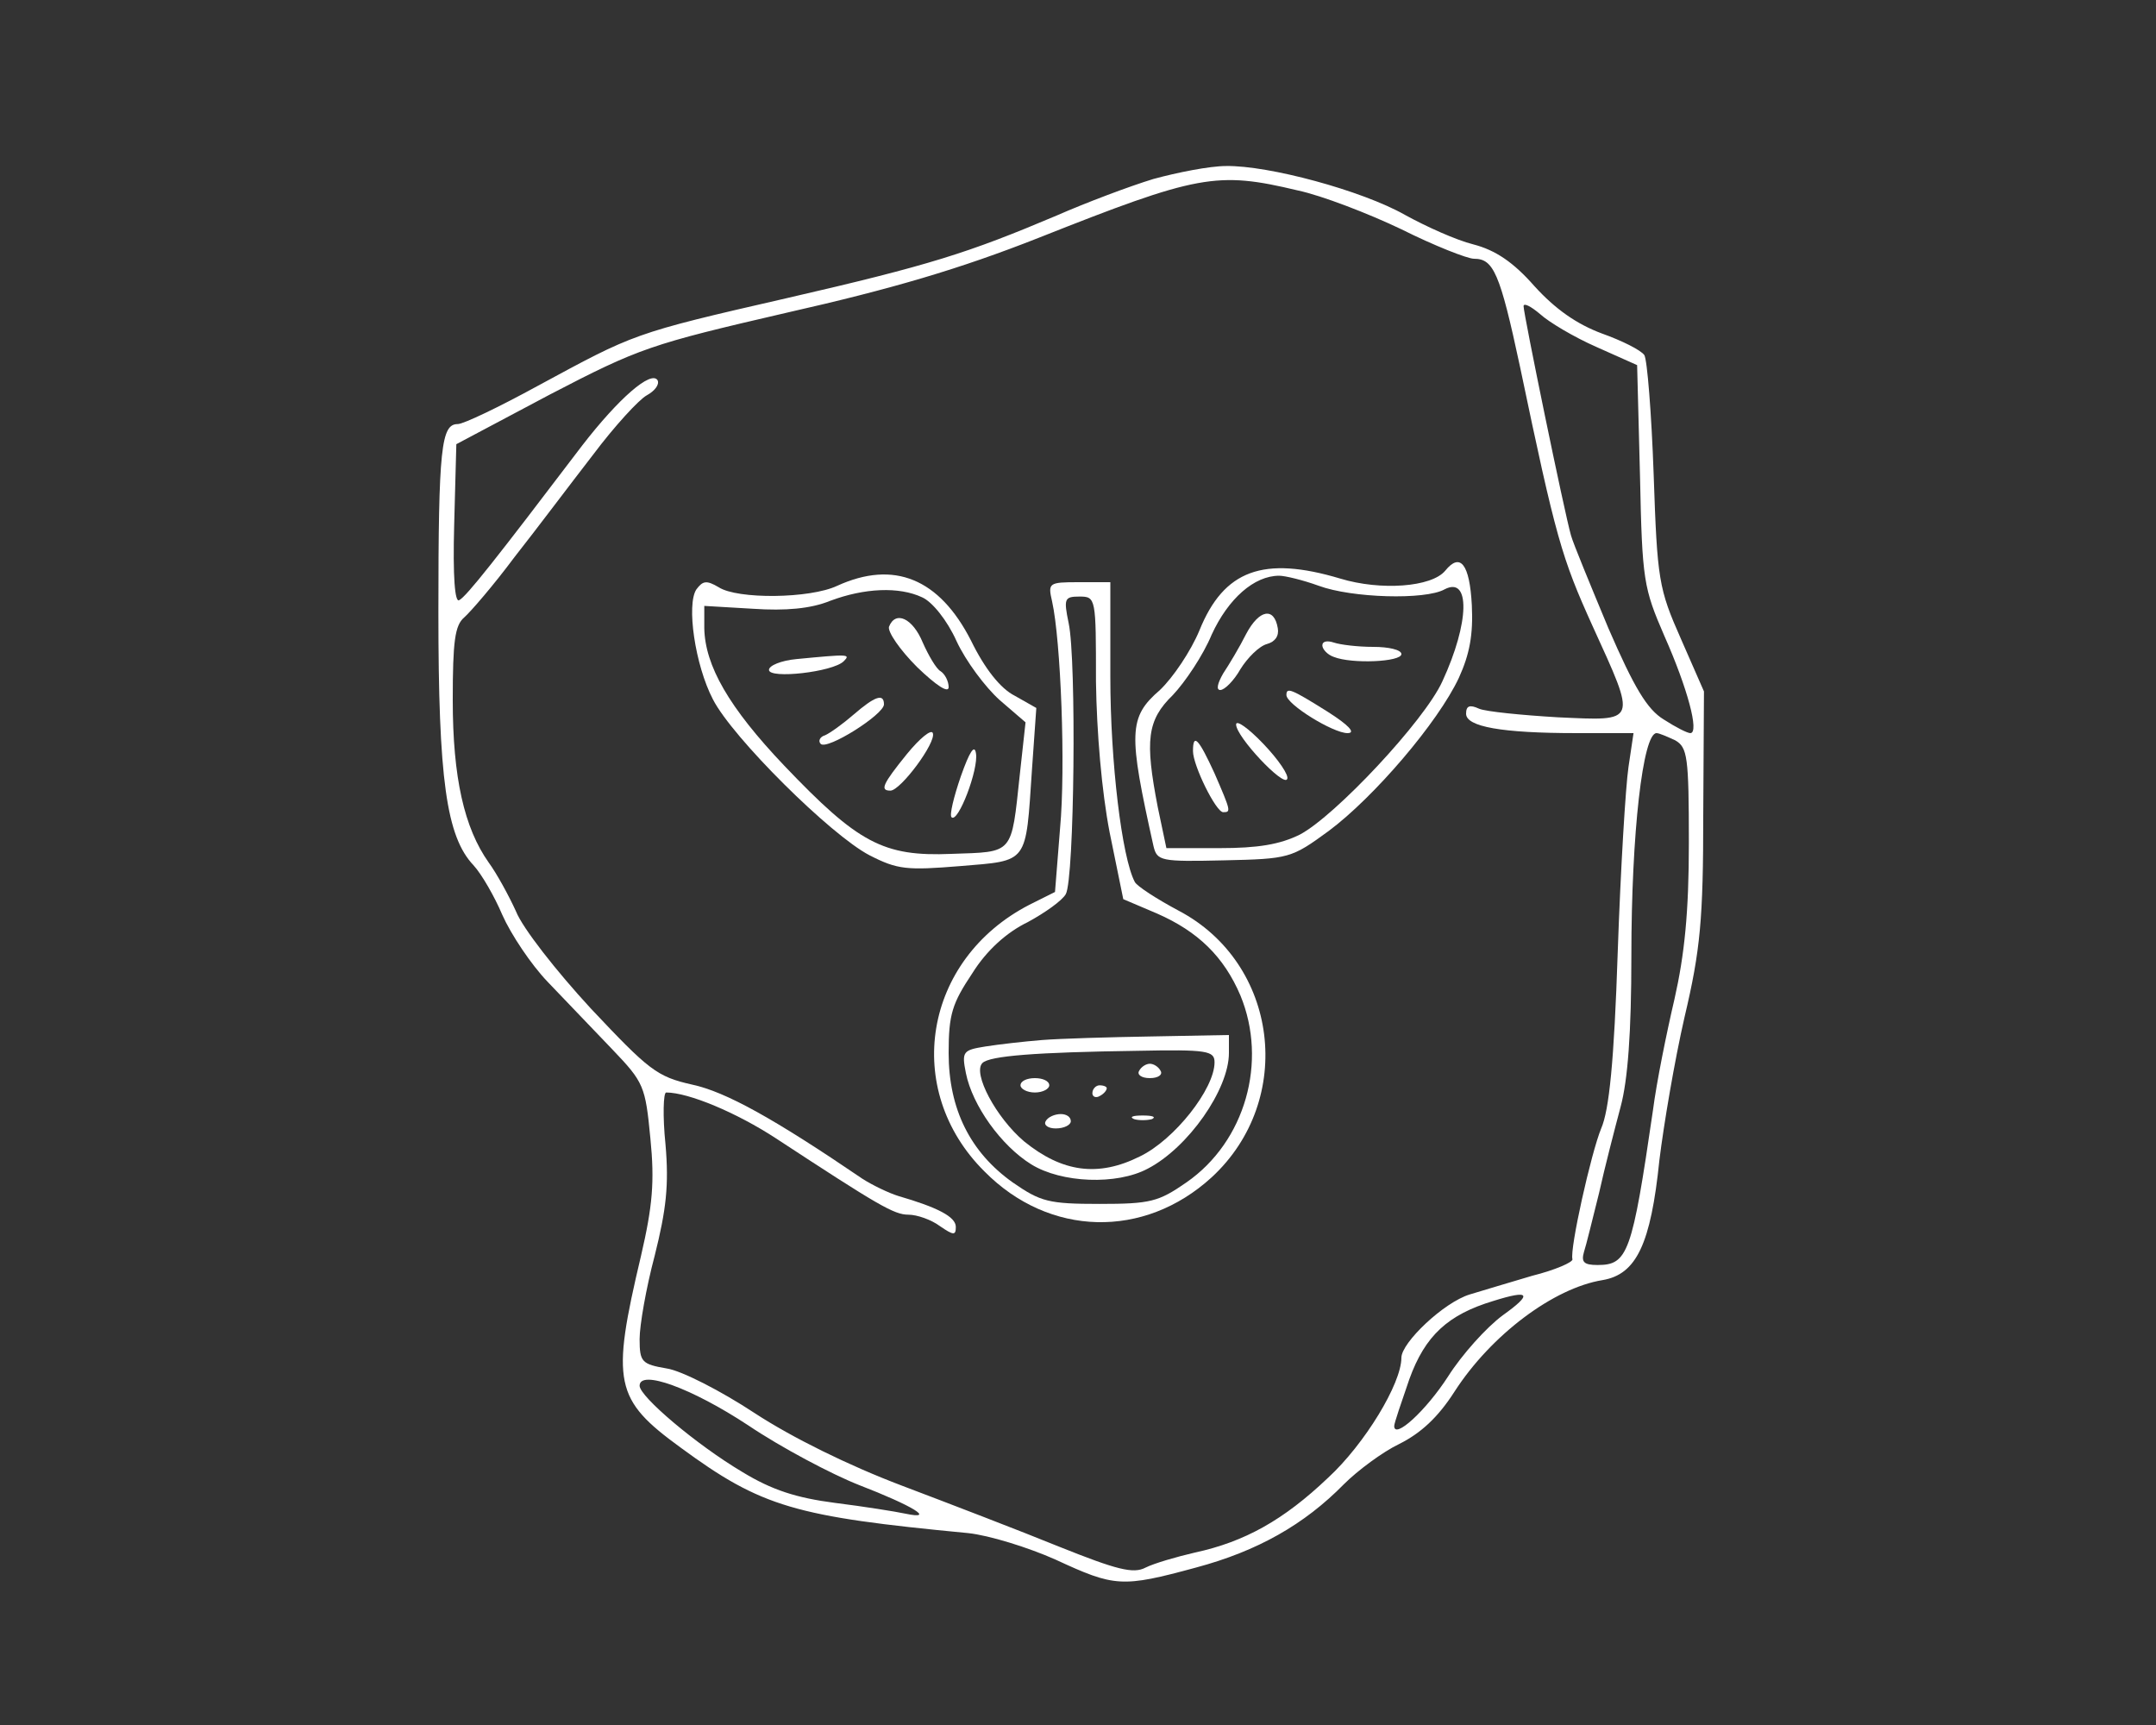 <?xml version="1.0" standalone="no"?>
<!DOCTYPE svg PUBLIC "-//W3C//DTD SVG 20010904//EN"
 "http://www.w3.org/TR/2001/REC-SVG-20010904/DTD/svg10.dtd">
<svg version="1.0" xmlns="http://www.w3.org/2000/svg"
 width="300pt" height="240pt" viewBox="0 0 300 240"
 preserveAspectRatio="xMidYMid meet">

<rect x="0" y="0" width="300" height="240" fill="#333333" stroke="none"/>

<g transform="translate(0,240) scale(0.1,-0.1)"
fill="#ffffff" stroke="none">
<path d="M1605 2151 c-33 -10 -94 -33 -135 -51 -123 -52 -176 -69 -376 -115
-214 -49 -211 -49 -346 -122 -53 -29 -103 -53 -111 -53 -23 0 -27 -32 -27
-262 0 -232 11 -312 49 -352 11 -12 29 -43 40 -69 12 -27 40 -69 63 -93 24
-25 64 -67 90 -94 44 -46 46 -51 53 -124 6 -60 3 -94 -13 -163 -42 -177 -37
-200 55 -267 113 -83 159 -96 400 -119 29 -3 84 -20 122 -37 82 -38 92 -39
195 -11 86 23 151 60 206 116 19 19 54 45 77 56 30 15 54 37 77 73 51 79 138
144 206 155 47 8 67 50 79 167 6 49 21 138 35 199 22 93 26 136 26 281 l1 172
-32 73 c-31 70 -33 82 -38 229 -3 85 -9 160 -13 166 -5 7 -31 20 -59 30 -35
13 -65 34 -94 66 -29 33 -54 50 -85 58 -24 6 -66 25 -95 41 -60 34 -190 69
-249 68 -23 0 -68 -9 -101 -18z m201 -16 c33 -7 98 -32 144 -54 46 -23 92 -41
101 -41 27 0 36 -19 64 -150 50 -239 58 -266 101 -361 62 -136 63 -132 -48
-127 -51 3 -101 8 -110 12 -13 6 -18 4 -18 -7 0 -18 49 -27 154 -27 l79 0 -7
-47 c-4 -27 -11 -142 -15 -258 -5 -152 -12 -220 -23 -245 -14 -34 -44 -168
-40 -182 1 -4 -24 -15 -56 -23 -31 -9 -70 -21 -87 -26 -36 -11 -95 -67 -95
-88 0 -36 -51 -120 -102 -167 -62 -59 -116 -89 -185 -104 -26 -6 -57 -15 -69
-21 -17 -9 -40 -3 -120 29 -54 22 -153 60 -219 85 -74 28 -153 67 -205 101
-47 31 -102 59 -122 62 -35 6 -38 9 -38 41 0 19 9 71 21 116 16 64 20 98 15
155 -4 39 -3 72 1 72 31 0 98 -28 153 -64 142 -93 164 -106 184 -106 12 0 32
-7 44 -16 19 -13 22 -13 22 -1 0 14 -25 27 -80 43 -13 4 -36 15 -50 24 -122
83 -190 121 -237 131 -49 11 -60 20 -141 106 -48 52 -95 112 -104 135 -10 22
-27 53 -38 68 -34 48 -50 118 -50 226 0 82 3 104 16 115 9 8 41 45 70 84 30
38 78 102 109 142 30 40 64 77 75 83 11 6 18 15 15 21 -9 14 -54 -25 -105 -91
-120 -158 -161 -210 -171 -215 -6 -4 -9 32 -7 105 l3 112 130 69 c125 65 140
70 330 114 146 33 241 61 350 104 222 88 248 93 361 66z m416 -218 l56 -25 4
-154 c3 -146 5 -156 34 -223 32 -72 49 -135 36 -135 -4 0 -20 8 -37 19 -23 14
-41 44 -77 127 -25 60 -49 118 -52 129 -9 31 -66 308 -66 319 0 5 10 0 23 -11
12 -11 47 -32 79 -46z m109 -547 c17 -10 19 -22 19 -143 0 -96 -6 -155 -20
-217 -11 -47 -25 -116 -30 -155 -29 -199 -35 -215 -77 -215 -19 0 -23 4 -19
18 3 9 12 46 21 82 8 36 22 90 30 120 10 37 15 103 15 210 0 171 16 310 35
310 4 0 15 -5 26 -10z m-240 -800 c-23 -17 -57 -55 -76 -85 -31 -48 -75 -88
-75 -69 0 4 10 33 21 65 22 61 54 90 117 109 51 16 55 10 13 -20z m-1050 -153
c46 -31 116 -68 154 -83 75 -29 108 -49 65 -40 -14 3 -58 10 -98 15 -54 7 -88
18 -129 43 -64 38 -143 105 -143 120 0 23 72 -3 151 -55z"/>
<path d="M2011 1606 c-19 -23 -90 -28 -146 -11 -107 32 -162 12 -196 -72 -12
-29 -37 -66 -55 -83 -44 -38 -44 -60 -9 -217 5 -21 10 -22 98 -20 91 2 94 3
146 41 63 47 152 151 181 213 15 33 20 60 18 101 -3 57 -16 74 -37 48z m-176
-21 c46 -17 148 -20 175 -5 36 19 35 -46 -3 -128 -25 -55 -149 -187 -198 -213
-28 -14 -59 -19 -112 -19 l-74 0 -12 57 c-18 93 -15 121 21 156 17 18 42 55
54 84 23 50 59 82 94 82 8 0 33 -6 55 -14z"/>
<path d="M1734 1518 c-9 -18 -24 -43 -32 -55 -8 -14 -10 -23 -4 -23 6 0 19 13
28 29 10 16 26 32 37 35 11 3 17 11 15 22 -5 30 -26 26 -44 -8z"/>
<path d="M1840 1502 c0 -5 7 -13 16 -16 25 -10 94 -7 94 4 0 6 -18 10 -39 10
-22 0 -46 3 -55 6 -9 3 -16 2 -16 -4z"/>
<path d="M1790 1433 c0 -13 65 -53 85 -53 12 0 2 11 -28 30 -51 32 -57 34 -57
23z"/>
<path d="M1720 1392 c0 -17 66 -87 71 -76 3 5 -12 27 -33 49 -21 22 -38 34
-38 27z"/>
<path d="M1660 1355 c0 -20 32 -85 42 -85 11 0 11 1 -12 54 -22 48 -30 57 -30
31z"/>
<path d="M1165 1585 c-38 -18 -139 -19 -165 -2 -17 10 -22 9 -31 -3 -14 -21
-2 -105 23 -153 27 -53 164 -189 218 -217 39 -20 52 -21 126 -15 96 8 91 2
100 135 l6 85 -30 17 c-20 10 -42 38 -61 77 -44 86 -107 112 -186 76z m118
-16 c14 -6 35 -32 48 -61 13 -28 40 -64 60 -82 l36 -31 -8 -73 c-12 -112 -8
-107 -95 -110 -95 -4 -130 15 -233 123 -77 81 -110 139 -111 191 l0 31 68 -4
c45 -3 80 0 107 11 48 18 96 20 128 5z"/>
<path d="M1237 1528 c-2 -7 15 -32 39 -56 27 -26 44 -37 44 -28 0 8 -5 18 -11
22 -6 3 -17 22 -25 40 -14 34 -38 45 -47 22z"/>
<path d="M1108 1483 c-21 -2 -38 -9 -38 -15 0 -13 89 -3 104 12 10 10 7 10
-66 3z"/>
<path d="M1188 1406 c-15 -13 -33 -26 -40 -29 -7 -2 -10 -8 -6 -12 9 -9 88 41
88 55 0 16 -13 11 -42 -14z"/>
<path d="M1262 1351 c-34 -42 -38 -51 -23 -51 14 0 64 67 59 80 -2 6 -18 -7
-36 -29z"/>
<path d="M1337 1320 c-10 -29 -16 -54 -13 -57 9 -9 38 67 34 89 -2 13 -9 2
-21 -32z"/>
<path d="M1464 1563 c12 -54 19 -230 11 -316 l-7 -88 -36 -18 c-147 -76 -177
-257 -62 -371 90 -91 222 -94 316 -8 117 108 93 298 -46 371 -30 16 -58 34
-61 40 -18 34 -34 167 -34 285 l0 132 -44 0 c-42 0 -43 -1 -37 -27z m61 -111
c1 -71 8 -153 19 -210 l19 -93 47 -20 c57 -25 93 -60 116 -114 38 -92 7 -203
-75 -260 -39 -27 -50 -30 -121 -30 -71 0 -82 3 -121 30 -59 42 -89 102 -89
180 0 54 5 69 33 111 20 32 48 57 77 71 24 13 48 30 53 39 12 21 15 326 4 377
-7 34 -6 37 15 37 23 0 23 -2 23 -118z"/>
<path d="M1450 953 c-25 -2 -60 -6 -79 -9 -31 -5 -33 -7 -27 -37 9 -45 49
-101 91 -127 42 -26 119 -29 162 -6 56 29 113 110 113 161 l0 25 -107 -2 c-60
-1 -128 -3 -153 -5z m240 -31 c0 -37 -56 -108 -104 -131 -58 -29 -108 -22
-161 21 -39 33 -72 95 -58 109 10 10 74 15 216 17 97 2 107 0 107 -16z"/>
<path d="M1585 910 c-3 -5 3 -10 15 -10 12 0 18 5 15 10 -3 6 -10 10 -15 10
-5 0 -12 -4 -15 -10z"/>
<path d="M1420 890 c0 -5 9 -10 20 -10 11 0 20 5 20 10 0 6 -9 10 -20 10 -11
0 -20 -4 -20 -10z"/>
<path d="M1520 879 c0 -5 5 -7 10 -4 6 3 10 8 10 11 0 2 -4 4 -10 4 -5 0 -10
-5 -10 -11z"/>
<path d="M1455 840 c-3 -5 3 -10 14 -10 12 0 21 5 21 10 0 6 -6 10 -14 10 -8
0 -18 -4 -21 -10z"/>
<path d="M1578 843 c6 -2 18 -2 25 0 6 3 1 5 -13 5 -14 0 -19 -2 -12 -5z"/>
</g>
</svg>
